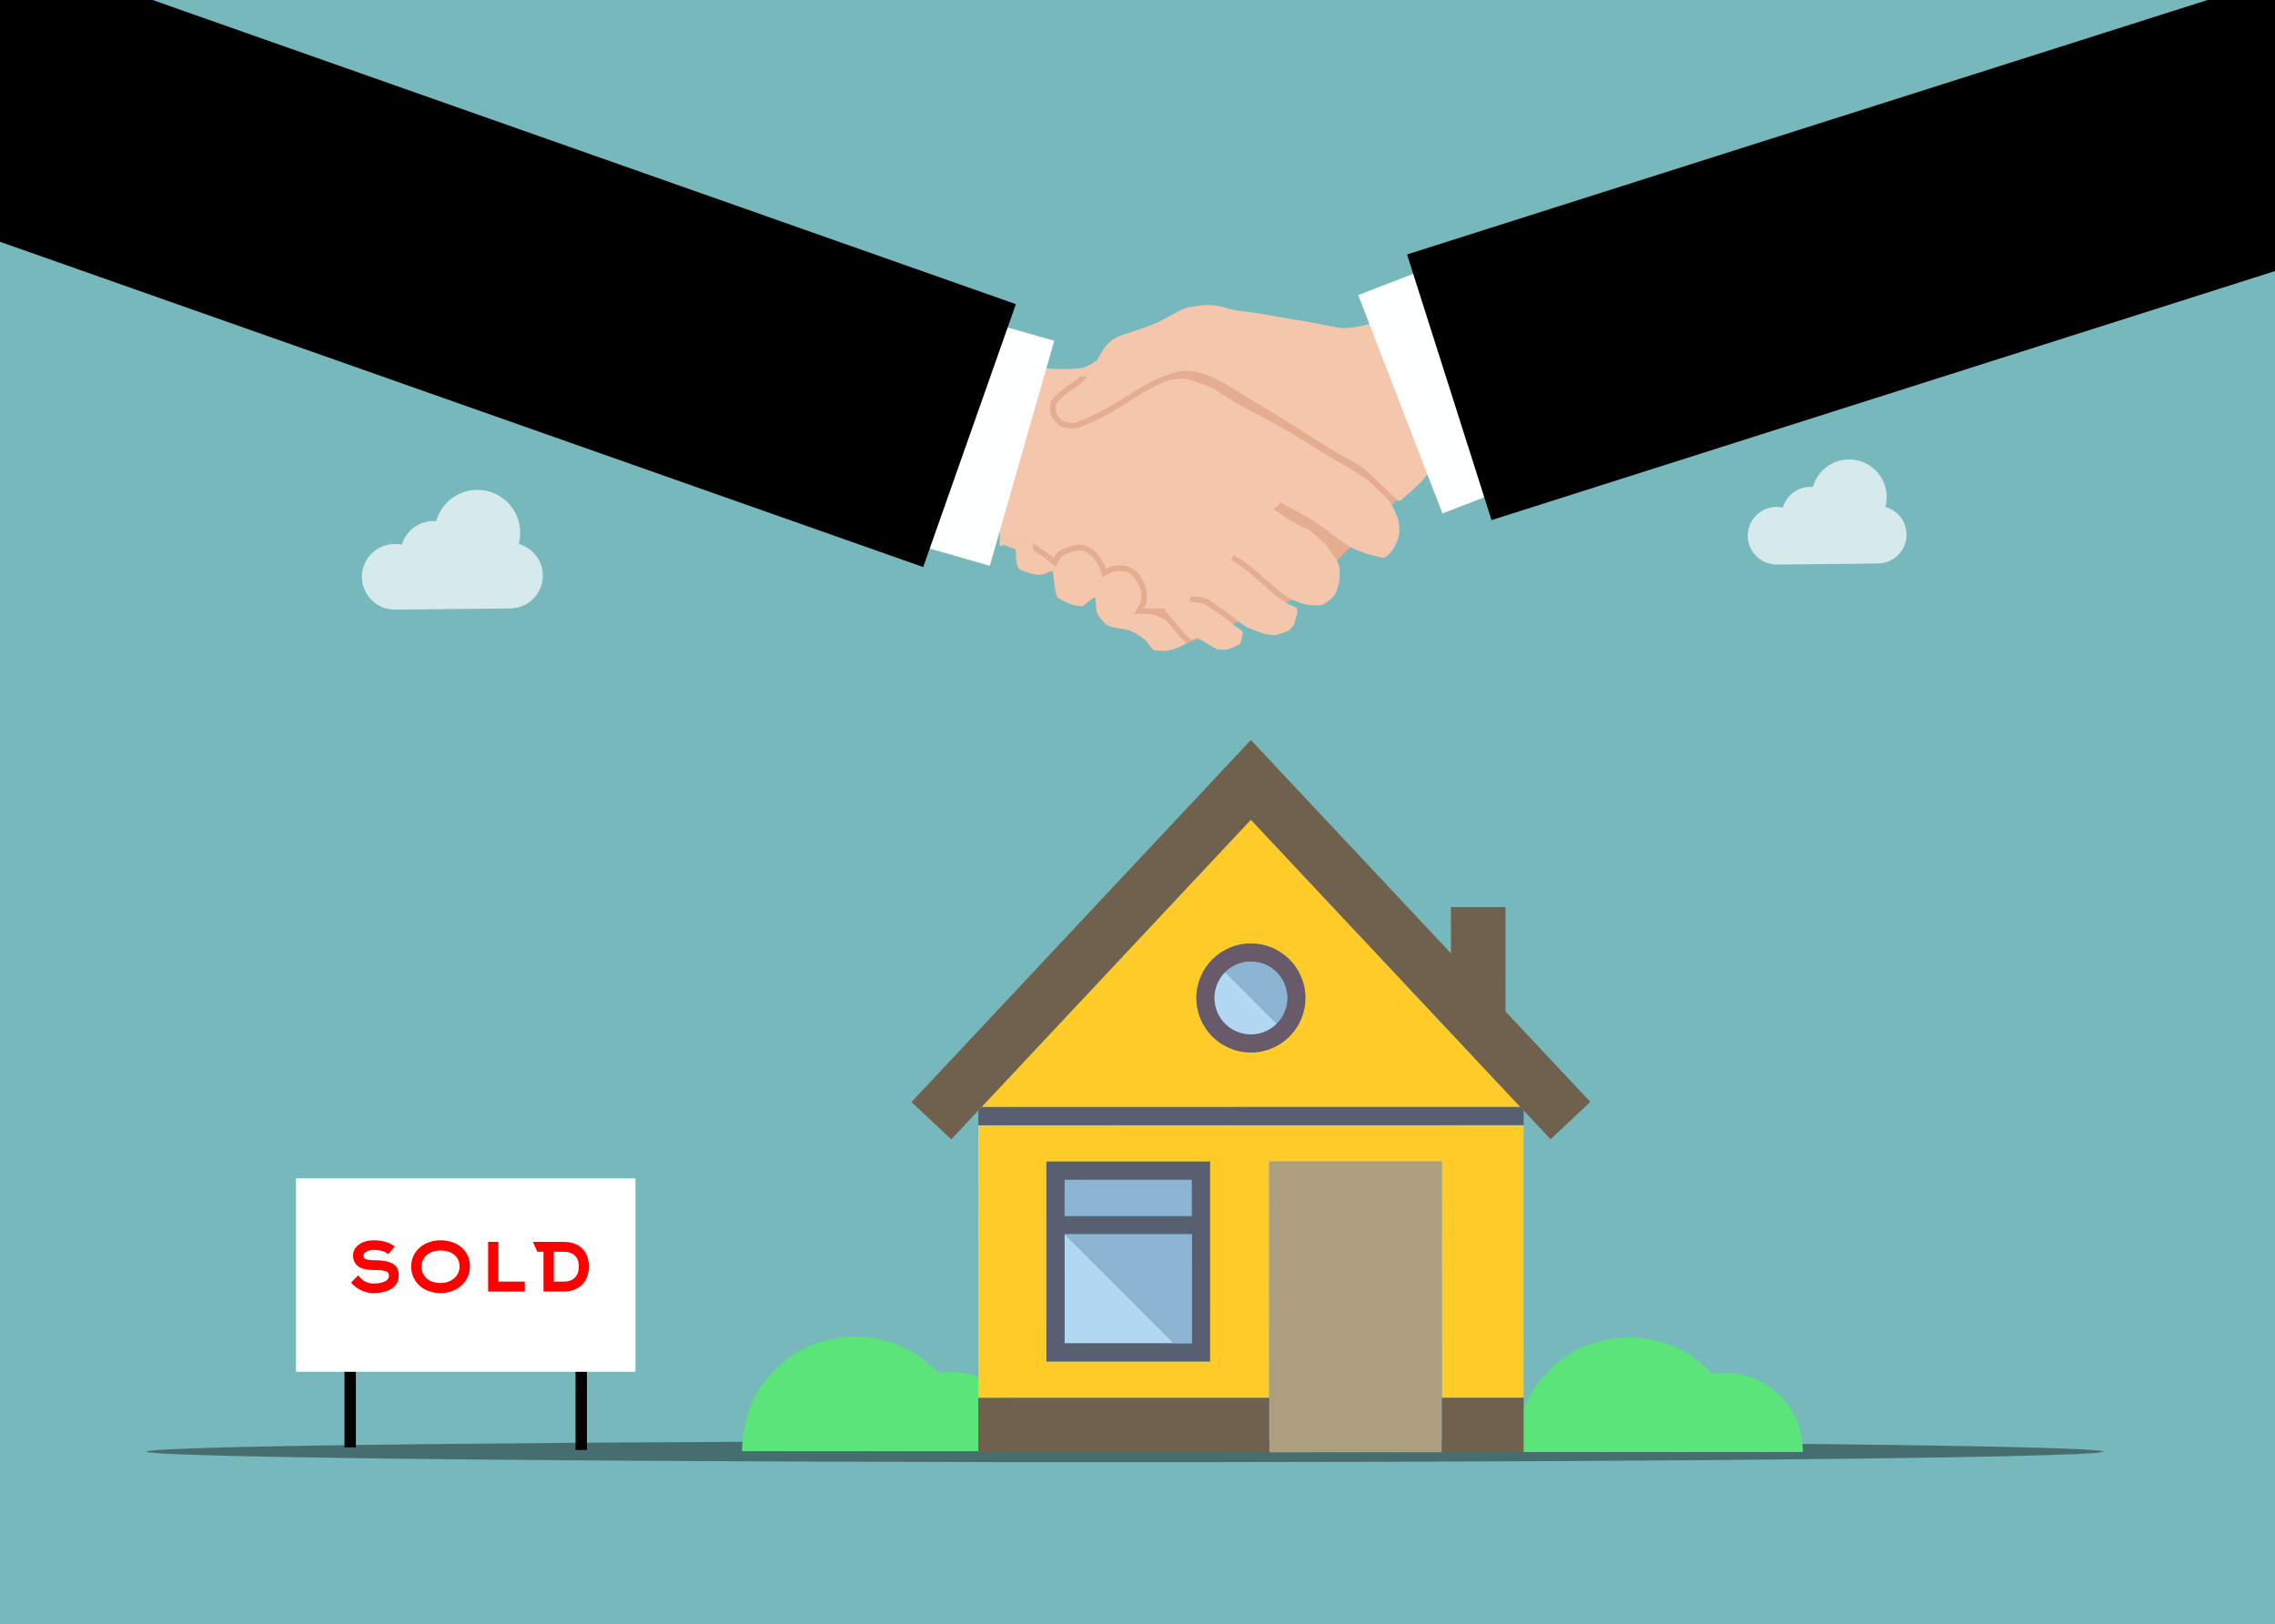 <?xml version='1.0' encoding='utf-8'?>
<svg xmlns="http://www.w3.org/2000/svg" version="1.1" width="829px" height="592px" viewBox="145 805 829 592"><rect x="145" y="805" width="829" height="592" fill="#333333" stroke="none"/> <g id="layer1"> <g style="fill:rgb(118,184,188); fill-opacity:1.0; stroke-linejoin: miter"> <path d="M136.527,799.689C136.267,799.689,136.018,799.792,135.834,799.976C135.65,800.16,135.547,800.409,135.547,800.669L135.548,1405.361C135.548,1405.902,135.986,1406.341,136.528,1406.341L982.464,1406.342C982.724,1406.342,982.973,1406.239,983.157,1406.055C983.341,1405.872,983.444,1405.622,983.444,1405.362L983.444,800.669C983.444,800.128,983.006,799.689,982.464,799.689L136.527,799.689 Z"/> </g> <g style="fill:rgb(0,0,0); fill-opacity:0.404; stroke-linejoin: miter"> <path d="M911.841,1334.06L908.584,1334.585Q885.427,1336.172,773.072,1337.122Q659.939,1338.073,506.63,1337.893Q360.315,1337.642,272.592,1336.424Q244.484,1336.03,226.288,1335.565L210.994,1335.088Q198.391,1334.595,198.249,1334.059Q202.075,1332.415,302.752,1331.323Q403.429,1330.231,555.044,1330.19Q706.66,1330.231,807.337,1331.323Q908.014,1332.415,911.841,1334.06"/> </g> <g> <g style="fill:rgb(90,228,121); fill-opacity:1.0; stroke-linejoin: miter"> <path d="M456.595,1292.089L452.777,1292.326Q445.286,1293.074,438.957,1296.032Q435.793,1297.511,432.919,1299.542Q431.268,1300.245,425.016,1306.813Q415.784,1317.412,415.4,1333.923L497.754,1333.923Q497.621,1325.193,495.194,1318.89Q493.991,1315.58,492.236,1312.561Q487.366,1305.267,485.729,1304.157Q479.016,1298.181,477.325,1297.649Q474.305,1295.894,470.996,1294.691Q464.376,1292.286,456.595,1292.089 Z"/> </g> <g style="fill:rgb(90,228,121); fill-opacity:1.0; stroke-linejoin: miter"> <path d="M491.445,1305.011L488.806,1305.174Q483.629,1305.691,479.255,1307.735Q477.068,1308.757,475.081,1310.161Q473.94,1310.647,469.62,1315.186Q463.239,1322.512,462.974,1333.923L519.891,1333.923Q519.799,1327.889,518.122,1323.533Q517.291,1321.246,516.078,1319.159Q512.711,1314.118,511.58,1313.351Q506.941,1309.221,505.772,1308.853Q503.685,1307.64,501.398,1306.809Q496.823,1305.146,491.445,1305.011 Z"/> </g> </g> <g> <g style="fill:rgb(90,228,121); fill-opacity:1.0; stroke-linejoin: miter"> <path d="M738.659,1292.4L734.841,1292.637Q727.35,1293.385,721.021,1296.343Q717.857,1297.822,714.983,1299.853Q713.332,1300.556,707.08,1307.124Q697.848,1317.723,697.464,1334.234L779.818,1334.234Q779.685,1325.504,777.258,1319.201Q776.056,1315.891,774.301,1312.872Q769.43,1305.578,767.793,1304.468Q761.08,1298.492,759.389,1297.96Q756.37,1296.205,753.06,1295.002Q746.44,1292.597,738.659,1292.4 Z"/> </g> <g style="fill:rgb(90,228,121); fill-opacity:1.0; stroke-linejoin: miter"> <path d="M773.509,1305.321L770.87,1305.485Q765.693,1306.002,761.319,1308.046Q759.132,1309.068,757.146,1310.472Q756.004,1310.958,751.684,1315.497Q745.303,1322.823,745.038,1334.234L801.955,1334.234Q801.863,1328.2,800.186,1323.844Q799.355,1321.556,798.142,1319.47Q794.775,1314.429,793.644,1313.661Q789.005,1309.532,787.836,1309.164Q785.749,1307.951,783.462,1307.12Q778.887,1305.457,773.509,1305.321 Z"/> </g> </g> <g> <g style="fill:rgb(0,0,0); fill-opacity:1.0; stroke-linejoin: miter"> <path d="M270.519,1298.024L272.599,1298.024L274.679,1298.024Q274.679,1315.283,274.679,1332.541Q272.599,1332.542,270.519,1332.542Q270.519,1315.283,270.519,1298.024"/> </g> <g style="fill:rgb(0,0,0); fill-opacity:1.0; stroke-linejoin: miter"> <path d="M354.721,1298.955L358.882,1298.955L358.882,1333.472L354.721,1333.473L354.721,1298.955"/> </g> </g> <g style="fill:rgb(255,203,40); fill-opacity:1.0; stroke-linejoin: miter"> <path d="M600.811,1103.771L502.667,1208.495L698.992,1208.461L600.811,1103.771 Z M600.826,1188.605C589.851,1188.607,580.952,1179.712,580.95,1168.737C580.948,1157.761,589.843,1148.863,600.819,1148.861C611.795,1148.859,620.693,1157.755,620.695,1168.73C620.697,1179.705,611.802,1188.604,600.826,1188.605 Z"/> </g> <g style="fill:rgb(255,203,40); fill-opacity:1.0; stroke-linejoin: miter"> <path d="M501.498,1209.743L501.468,1209.775L501.487,1314.483L607.473,1314.464L607.458,1228.349L670.388,1228.338L670.403,1314.452L700.212,1314.447L700.194,1215.084L501.499,1215.121L501.498,1209.743 Z M526.324,1294.606L526.316,1254.861L526.316,1248.237L526.313,1234.989L526.312,1228.364L532.936,1228.364L579.305,1228.355L585.929,1228.354L585.93,1234.978L585.933,1248.226L585.934,1254.85L585.941,1294.595L585.942,1301.219L579.318,1301.221L532.949,1301.229L526.325,1301.23L526.324,1294.606 Z"/> </g> <g style="fill:rgb(88,95,113); fill-opacity:1.0; stroke-linejoin: miter"> <path d="M698.993,1208.461L502.667,1208.496L501.498,1209.743L501.499,1215.12L700.194,1215.085L700.224,1215.084L700.223,1209.772 Z"/> </g> <g style="fill:rgb(112,97,78); fill-opacity:1.0; stroke-linejoin: miter"> <path d="M724.519,1206.628L693.592,1173.652L693.586,1135.596L673.713,1135.6L673.716,1152.458L600.806,1074.715L477.14,1206.673L491.641,1220.261L501.467,1209.775L501.498,1209.743L502.667,1208.495L600.811,1103.771L698.993,1208.461L700.223,1209.772L710.023,1220.222 Z"/> </g> <g style="fill:rgb(105,90,105); fill-opacity:1.0; stroke-linejoin: miter"> <path d="M600.819,1148.861C589.843,1148.863,580.948,1157.762,580.95,1168.737C580.952,1179.712,589.851,1188.607,600.826,1188.605C611.802,1188.604,620.697,1179.705,620.695,1168.73C620.693,1157.754,611.795,1148.859,600.819,1148.861 Z M600.825,1181.981C593.508,1181.983,587.576,1176.053,587.574,1168.736C587.574,1163.951,590.109,1159.761,593.91,1157.43C595.732,1156.313,597.846,1155.625,600.111,1155.504C600.346,1155.492,600.582,1155.485,600.821,1155.485C608.138,1155.483,614.07,1161.414,614.072,1168.731C614.073,1176.048,608.142,1181.98,600.825,1181.981 Z"/> </g> <g style="fill:rgb(149,255,255); fill-opacity:1.0; stroke-linejoin: miter"> <path d="M600.82,1155.485C608.137,1155.483,614.069,1161.414,614.071,1168.731C614.069,1161.414,608.137,1155.483,600.82,1155.485 Z"/> </g> <g style="fill:rgb(149,255,255); fill-opacity:1.0; stroke-linejoin: miter"> <path d="M600.111,1155.504C600.345,1155.492,600.582,1155.485,600.82,1155.485C600.582,1155.485,600.346,1155.492,600.111,1155.504 Z"/> </g> <g style="fill:rgb(178,215,242); fill-opacity:1.0; stroke-linejoin: miter"> <path d="M591.454,1159.368C592.191,1158.629,593.016,1157.979,593.91,1157.43C590.109,1159.761,587.574,1163.951,587.574,1168.736C587.576,1176.053,593.508,1181.983,600.825,1181.981C608.142,1181.98,614.072,1176.048,614.071,1168.731C614.072,1172.389,612.589,1175.702,610.191,1178.099L591.454,1159.368 Z"/> </g> <g style="fill:rgb(139,181,211); fill-opacity:1.0; stroke-linejoin: miter"> <path d="M600.82,1155.485C600.582,1155.485,600.346,1155.492,600.111,1155.504C597.845,1155.625,595.732,1156.313,593.909,1157.43C593.015,1157.979,592.191,1158.629,591.453,1159.368L610.191,1178.099C612.589,1175.702,614.071,1172.389,614.07,1168.731C614.069,1161.414,608.137,1155.483,600.82,1155.485 Z"/> </g> <g style="fill:rgb(178,215,242); fill-opacity:1.0; stroke-linejoin: miter"> <path d="M572.692,1294.597L532.94,1254.859L532.948,1294.604L579.317,1294.597 Z"/> </g> <g style="fill:rgb(139,181,211); fill-opacity:1.0; stroke-linejoin: miter"> <path d="M532.937,1234.987L579.306,1234.978L579.308,1248.227L532.94,1248.235L532.937,1234.987 Z M532.937,1234.987L579.306,1234.978L579.308,1248.227L532.94,1248.235L532.937,1234.987 Z M532.937,1234.987L579.306,1234.978L579.308,1248.227L532.94,1248.235L532.937,1234.987 Z M532.937,1234.987L579.306,1234.978L579.308,1248.227L532.94,1248.235L532.937,1234.987 Z"/> </g> <g style="fill:rgb(88,95,113); fill-opacity:1.0; stroke-linejoin: miter"> <path d="M579.318,1301.221L585.942,1301.219L585.941,1294.595L585.934,1254.85L585.933,1248.226L585.93,1234.978L585.929,1228.353L579.305,1228.355L532.936,1228.363L526.312,1228.365L526.313,1234.989L526.316,1248.237L526.316,1254.861L526.324,1294.606L526.325,1301.23L532.949,1301.229L579.318,1301.221 Z M532.937,1234.987L579.306,1234.979L579.308,1248.227L532.94,1248.236L532.937,1234.987 Z M532.94,1254.859L579.31,1254.851L579.317,1294.595L532.948,1294.604L532.94,1254.859 Z"/> </g> <g style="fill:rgb(139,181,211); fill-opacity:1.0; stroke-linejoin: miter"> <path d="M579.317,1294.596L579.31,1254.851L532.94,1254.86L572.692,1294.597 Z"/> </g> <g style="fill:rgb(173,158,127); fill-opacity:1.0; stroke-linejoin: miter"> <path d="M670.406,1334.324L670.402,1314.452L670.387,1228.338L607.457,1228.35L607.473,1314.463L607.476,1334.336 Z"/> </g> <g style="fill:rgb(112,97,78); fill-opacity:1.0; stroke-linejoin: miter"> <path d="M607.473,1314.463L501.486,1314.483L501.49,1334.355L607.476,1334.336L607.476,1334.336 Z"/> </g> <g style="fill:rgb(112,97,78); fill-opacity:1.0; stroke-linejoin: miter"> <path d="M670.406,1334.324L670.406,1334.325L700.215,1334.32L700.211,1314.447L670.402,1314.453 Z"/> </g> <g style="fill:rgb(255,255,255); fill-opacity:0.706; stroke-linejoin: miter"> <path d="M334.002,1003.263C334.383,1001.873,334.568,1000.438,334.553,998.983C334.465,990.382,327.396,983.457,318.795,983.545C315.217,983.581,311.734,984.859,308.988,987.144C306.546,989.175,304.775,991.921,303.927,994.956C298.166,994.477,293,998.183,291.429,1003.53C290.555,1003.34,289.664,1003.249,288.766,1003.259C282.147,1003.326,276.816,1008.728,276.883,1015.347C276.951,1021.967,282.391,1027.258,289.011,1027.191L330.923,1026.762C337.542,1026.694,342.873,1021.293,342.805,1014.673C342.75,1009.257,339.118,1004.666,334.002,1003.263 Z"/> </g> <g style="fill:rgb(255,255,255); fill-opacity:0.706; stroke-linejoin: miter"> <path d="M832.016,989.761C832.35,988.541,832.512,987.281,832.499,986.004C832.422,978.455,826.217,972.376,818.668,972.454C815.527,972.486,812.471,973.608,810.061,975.613C807.917,977.396,806.362,979.806,805.619,982.47C800.562,982.05,796.027,985.302,794.648,989.995C793.881,989.829,793.099,989.749,792.311,989.757C786.501,989.817,781.822,994.558,781.881,1000.368C781.941,1006.178,786.716,1010.822,792.526,1010.763L829.313,1010.387C835.123,1010.328,839.802,1005.586,839.742,999.776C839.694,995.023,836.506,990.993,832.016,989.761 Z"/> </g> <g style="fill:rgb(228,173,143); fill-opacity:1.0; stroke-linejoin: miter"> <path d="M657.175,984.035L619.564,1022.12L574.526,1040.678L519.698,1008.389C520.814,984.503,522.069,969.44,522.943,963.12C524.143,954.447,526.069,948.542,529.187,945.417C530.054,944.548,531.535,943.626,533.682,942.706L609.322,933.507L657.175,984.035 Z"/> </g> <g style="fill:rgb(244,198,172); fill-opacity:1.0; stroke-linejoin: miter"> <path d="M576.269,917.59C577.984,916.868,579.855,916.685,581.681,916.423C584.868,915.991,588.16,916.117,591.24,917.09C595.201,918.355,599.38,918.528,603.458,919.182C607.902,919.98,612.348,920.779,616.807,921.494C622.025,922.238,627.178,923.362,632.344,924.389C636.348,924.948,640.355,923.992,644.231,923.072C646.08,922.613,647.758,921.689,649.388,920.729C649.793,921.472,649.914,922.321,650.166,923.12C650.543,924.377,650.819,925.666,651.261,926.903C652.467,929.673,653.723,932.424,654.751,935.267C655.563,937.432,656.486,939.56,657.069,941.804C657.969,945.144,659.311,948.338,660.415,951.61C662.582,959.513,664.733,967.421,666.9,975.325C666.953,975.646,667.16,975.973,667.082,976.302C666.025,976.924,665.133,977.784,664.447,978.799C663.624,980.038,662.437,980.955,661.42,982.021C660.189,983.282,658.882,984.467,657.499,985.561C656.607,986.27,655.898,987.367,654.734,987.629C653.862,987.033,653.162,986.219,652.367,985.53C649.949,983.271,647.563,980.983,645.18,978.689C644.104,977.686,643.088,976.61,641.912,975.718C639.158,973.591,635.978,972.137,632.952,970.457C627.88,967.566,623.005,964.35,618.091,961.206C611.964,957.307,605.728,953.584,599.515,949.824C596.755,948.182,594.081,946.403,591.285,944.825C588.079,943.018,584.719,941.377,581.105,940.581C578.842,940.091,576.468,939.972,574.198,940.479C571.893,941.023,569.647,941.801,567.478,942.745C559.77,946.086,553.19,951.459,545.695,955.2C542.859,956.637,539.932,957.891,536.965,959.026C536.093,959.274,535.167,959.107,534.291,958.966C533.425,958.777,532.469,958.619,531.825,957.954C531.301,957.46,530.756,956.976,530.336,956.388C529.816,955.659,529.802,954.73,529.73,953.875C529.702,953.328,529.603,952.737,529.891,952.239C530.364,951.352,531.095,950.639,531.83,949.967C533.139,948.811,534.562,947.793,536.003,946.811C537.3,945.914,538.667,945.09,539.763,943.938C543.699,939.85,545.112,934.013,549.048,929.923C550.487,928.469,552.394,927.597,554.319,926.987C558.934,925.506,563.583,924.061,567.97,921.974C570.779,920.596,573.365,918.78,576.269,917.59 Z"/> </g> <g style="fill:rgb(244,198,172); fill-opacity:1.0; stroke-linejoin: miter"> <path d="M520.972,942.969C521.373,941.517,521.447,939.983,521.895,938.543C524.137,939.13,526.463,939.276,528.766,939.43C532.821,939.699,536.896,939.462,540.913,938.874C540.196,940.212,539.28,941.445,538.227,942.536C537.265,943.54,536.058,944.243,534.93,945.033C533.07,946.315,531.201,947.616,529.608,949.228C528.599,950.285,527.554,951.57,527.626,953.118C527.705,954.515,527.697,956.008,528.426,957.254C528.991,958.181,529.807,958.916,530.6,959.646C531.495,960.493,532.752,960.755,533.92,961.001C535.23,961.208,536.641,961.441,537.9,960.889C541.775,959.387,545.588,957.705,549.22,955.676C556.103,951.871,562.39,946.942,569.755,944.04C570.562,943.767,571.343,943.326,572.217,943.323C574.299,943.237,576.46,942.689,578.491,943.414C582.497,944.596,586.473,946.056,589.954,948.409C595.956,952.486,602.507,955.637,608.887,959.061C614.236,961.909,619.313,965.224,624.472,968.393C627.894,970.511,631.335,972.599,634.837,974.585C637.679,976.14,640.426,977.875,643.029,979.812C645.24,981.391,647.045,983.442,649.049,985.262C651.539,987.467,653.056,990.514,654.255,993.563C654.785,995.162,654.864,996.865,654.92,998.536C654.962,1000.197,654.345,1001.771,653.639,1003.243C652.925,1004.872,651.892,1006.382,650.544,1007.552C650.042,1007.956,649.43,1008.442,648.742,1008.246C645.349,1007.598,642.002,1006.641,638.828,1005.269C633.32,1002.615,628.967,998.189,623.819,994.967C620.578,992.886,617.171,991.084,613.749,989.323C612.934,988.936,612.17,988.431,611.316,988.135C611.068,988.683,610.78,989.21,610.501,989.741C609.871,989.56,609.075,990.236,609.396,990.87C610.151,991.422,610.977,991.871,611.758,992.389C612.432,992.763,612.945,993.377,613.681,993.649C615.658,994.875,617.627,996.127,619.729,997.133C620.439,997.459,621.134,997.872,621.93,997.938C623.845,999.611,625.657,1001.408,627.669,1002.97C628.008,1003.203,628.239,1003.543,628.434,1003.9C629.387,1005.573,630.728,1006.977,631.738,1008.612C632.413,1009.7,633,1010.895,633.111,1012.191C633.236,1014.412,633.262,1016.691,632.579,1018.836C632.209,1019.942,631.892,1021.104,631.162,1022.04C630.2,1023.303,628.903,1024.273,627.535,1025.061C627.196,1025.247,626.858,1025.462,626.474,1025.537C623.295,1025.858,620.018,1025.406,617.089,1024.107C613.734,1022.659,610.894,1020.297,608.18,1017.899C603.867,1014.114,599.702,1010.012,594.562,1007.343C594.239,1007.955,593.911,1008.563,593.624,1009.193C596.708,1010.78,599.422,1012.973,602.038,1015.227C604.506,1017.369,606.892,1019.604,609.417,1021.679C611.851,1023.672,614.527,1025.447,617.513,1026.487C617.645,1027.286,617.837,1028.132,617.681,1028.936C617.154,1029.939,617.006,1031.069,616.708,1032.148C616.423,1033.003,615.751,1033.64,615.182,1034.31C614.711,1034.874,613.984,1035.104,613.325,1035.366C611.767,1035.892,610.194,1036.652,608.504,1036.465C607.563,1036.338,606.621,1036.202,605.691,1036.015C603.812,1035.425,602.022,1034.585,600.154,1033.966C599.352,1033.731,598.71,1033.177,598.028,1032.724C595.247,1030.757,592.679,1028.508,589.856,1026.6C588.295,1025.532,586.738,1024.455,585.154,1023.421C583.199,1022.396,580.907,1022.527,578.769,1022.306C578.684,1022.989,578.569,1023.671,578.554,1024.362C580.384,1024.567,582.312,1024.439,584.038,1025.167C586.608,1026.892,589.204,1028.588,591.66,1030.475C593.688,1032.053,595.685,1033.674,597.826,1035.1C597.934,1036.621,597.478,1038.128,596.987,1039.551C596.354,1040.044,595.552,1040.276,594.86,1040.678C593.18,1041.659,591.157,1041.952,589.241,1041.765C587.99,1041.673,587.029,1040.804,585.975,1040.23C584.594,1039.444,583.295,1038.504,581.854,1037.83C580.938,1037.401,579.949,1037.795,579.174,1038.322C575.627,1035.382,573.213,1031.38,570.028,1028.095C569.618,1027.722,569.686,1027.029,569.116,1026.794C567.869,1026.674,566.6,1026.626,565.36,1026.819C564.946,1026.94,564.524,1026.827,564.111,1026.783C563.37,1026.687,562.62,1026.687,561.875,1026.659C562.354,1025.643,562.801,1024.59,562.901,1023.46C563.065,1021.638,562.898,1019.749,562.185,1018.05C561.88,1017.307,561.481,1016.609,561.07,1015.922C560.476,1014.955,559.95,1013.905,559.026,1013.203C557.53,1012.026,555.73,1011.033,553.774,1011.068C552.512,1011.058,551.214,1011.047,550.002,1011.454C549.319,1011.667,548.679,1011.985,548.034,1012.288C547.253,1010.392,546.323,1008.529,544.987,1006.956C543.585,1005.291,541.669,1003.967,539.486,1003.624C537.534,1003.347,535.563,1003.855,533.745,1004.541C532.589,1005.029,531.374,1005.484,530.433,1006.343C529.82,1006.893,529.411,1007.619,528.967,1008.302C525.288,1005.418,521.426,1002.576,516.911,1001.166C516.192,1000.896,515.326,1000.907,514.788,1000.29C514.336,1000.244,514.018,1000.663,513.712,1000.933C513.175,1001.465,512.865,1002.17,512.65,1002.885C511.581,1003.313,510.522,1003.768,509.449,1004.183C509.319,1003.805,509.251,1003.41,509.272,1003.014C509.291,1000.408,509.282,997.803,509.296,995.197C509.293,994.591,509.451,994.002,509.55,993.409C510.96,985.566,512.369,977.721,513.777,969.879C514.127,967.627,514.843,965.458,515.387,963.252C515.971,961.263,516.313,959.219,516.738,957.196C517.004,955.741,517.483,954.339,517.871,952.914C518.459,950.921,518.959,948.9,519.645,946.938C520.083,945.614,520.532,944.293,520.972,942.969 Z"/> </g> <g style="fill:rgb(244,198,172); fill-opacity:1.0; stroke-linejoin: miter"> <path d="M515.617,1010.681C515.02,1008.104,515.172,1005.436,515.128,1002.812C519.842,1003.978,523.825,1006.913,527.587,1009.854C528.309,1010.363,528.937,1011.011,529.717,1011.437C530.25,1010.398,530.733,1009.324,531.401,1008.361C531.927,1007.598,532.801,1007.207,533.619,1006.839C535.338,1006.09,537.205,1005.47,539.107,1005.66C540.954,1005.938,542.523,1007.155,543.649,1008.596C545.198,1010.558,546.112,1012.922,546.858,1015.284C548.462,1014.494,549.98,1013.367,551.808,1013.176C552.794,1013.105,553.798,1013.073,554.776,1013.24C555.855,1013.54,556.853,1014.107,557.72,1014.812C558.417,1015.343,558.767,1016.17,559.229,1016.889C559.976,1018.094,560.646,1019.395,560.798,1020.828C560.98,1022.295,560.958,1023.861,560.257,1025.202C559.643,1026.452,558.884,1027.624,558.249,1028.864C560.112,1028.796,561.985,1028.642,563.846,1028.828C565.814,1029.04,567.628,1029.891,569.37,1030.78C569.91,1030.901,570.196,1031.397,570.536,1031.786C572.708,1034.397,574.719,1037.177,577.28,1039.435C574.425,1041.171,571.097,1042.567,567.687,1042.164C566.936,1042.077,566.17,1042.088,565.428,1041.952C564.329,1041.168,563.841,1039.826,562.912,1038.876C561.962,1037.9,560.83,1037.123,559.689,1036.388C558.406,1035.616,557.087,1034.827,555.61,1034.495C553.501,1034.118,551.348,1033.906,549.306,1033.222C548.692,1033.001,548.032,1032.762,547.627,1032.22C546.804,1031.177,545.813,1030.267,545.095,1029.142C544.426,1028.101,544.46,1026.812,544.37,1025.625C544.333,1024.599,544.151,1023.589,544.041,1022.572C542.54,1023.28,541.457,1024.629,540.09,1025.551C539.723,1025.776,539.311,1026.037,538.86,1025.938C537.732,1025.78,536.597,1025.632,535.5,1025.322C533.949,1024.908,532.6,1024.005,531.185,1023.281C530.497,1022.952,529.997,1022.316,529.85,1021.566C529.225,1018.689,528.866,1015.753,528.762,1012.809C526.975,1013.481,525.259,1014.648,523.275,1014.508C521.051,1014.338,518.949,1013.515,516.901,1012.686C516.095,1012.365,515.837,1011.435,515.617,1010.681 Z"/> </g> <g style="fill:rgb(244,198,172); fill-opacity:0.996; stroke-linejoin: miter"> <path d="M552.327,932.25Q551.511,932.484,551.079,932.724Q549.938,933.176,542.511,937.709Q534.661,941.529,534.391,941.944Q534.416,942.026,535.396,942.104Q538.653,942.259,539.528,942.259Q555.478,942.005,555.553,942.125Q559.216,941.879,561.867,940.827 Z"/> </g> <g style="fill:rgb(244,198,172); fill-opacity:0.996; stroke-linejoin: miter"> <path d="M509.859,1003.109Q510.583,1003.521,511.21,1003.775Q515.631,1005.307,517.238,1006.047L520.495,1007.585Q521.313,1007.924,521.25,1007.766Q521.398,1007.48,521.48,1005.615Q521.535,1005.132,521.386,1001.899Q521.579,998.063,521.663,998.102L521.66,996.56Q521.635,992.784,521.068,991.807 Z"/> </g> <g style="fill:rgb(255,255,255); fill-opacity:0.996; stroke-linejoin: miter"> <path d="M639.931,912.534L658.867,905.234L677.804,897.934Q693.146,937.732,708.487,977.529Q689.551,984.83,670.614,992.129Q655.272,952.332,639.931,912.534"/> </g> <g style="fill:rgb(255,255,255); fill-opacity:0.996; stroke-linejoin: miter"> <path d="M529.165,929.208L509.655,923.62L490.145,918.031Q478.4,959.034,466.655,1000.038Q486.165,1005.626,505.675,1011.216Q517.42,970.212,529.165,929.208"/> </g> <g style="fill:rgb(26,26,26); fill-opacity:0.996; stroke-linejoin: miter"> <path d="M446.658,1011.074L446.658,1011.074L446.658,1011.074L446.658,1011.074"/> </g> <g style="fill:rgb(0,0,0); fill-opacity:1.0; stroke-linejoin: miter"> <path d="M966.143,799.689L878.098,827.68L657.727,897.739Q658.851,901.273,659.975,904.807L659.974,904.808L659.967,904.81Q672.921,945.53,685.866,986.25L685.866,986.251Q685.863,986.251,685.859,986.253Q687.188,990.408,688.509,994.562Q835.971,947.681,983.432,900.8L983.444,800.669C983.444,800.128,983.006,799.689,982.464,799.689L966.143,799.691L966.143,799.689 Z"/> </g> <g style="fill:rgb(0,0,0); fill-opacity:1.0; stroke-linejoin: miter"> <path d="M414.492,993.385L414.854,993.37L415.217,993.353Q415.217,993.353,415.217,993.353Q414.854,993.37,414.492,993.386Q414.492,993.386,414.492,993.385"/> </g> <g style="fill:rgb(255,255,255); fill-opacity:1.0; stroke-linejoin: miter"> <path d="M252.85,1234.475L376.55,1234.476L376.55,1304.993L252.85,1304.994L252.85,1234.475 Z"/> </g> <g style="fill:rgb(0,0,0); fill-opacity:1.0; stroke-linejoin: miter"> <path d="M242.32,1237.393L242.32,1237.393L242.32,1237.393L242.32,1237.393L242.32,1237.393L242.32,1237.393L242.32,1237.393Q242.32,1237.393,242.32,1237.393"/> </g> <g style="fill:rgb(0,0,0); fill-opacity:1.0; stroke-linejoin: miter"> <path d="M164.558,998.652L164.558,998.652L164.558,998.652L164.558,998.652L164.558,998.652L164.558,998.652L164.558,998.652Q164.558,998.652,164.558,998.652"/> </g> <g> <g style="fill:rgb(255,0,0); fill-opacity:1.0; stroke-linejoin: miter"> <path d="M350.419,1261.244Q353.04,1261.244,354.473,1262.607Q355.906,1263.97,355.906,1266.627Q355.906,1269.248,354.473,1270.681Q353.04,1272.114,350.419,1272.114L346.818,1272.114L346.818,1261.244 Z M305.539,1260.754Q306.832,1260.754,308.09,1261.104Q309.314,1261.418,310.292,1262.153Q311.271,1262.852,311.865,1263.97Q312.459,1265.054,312.459,1266.556Q312.459,1268.024,311.865,1269.178Q311.271,1270.297,310.292,1271.065Q309.314,1271.834,308.09,1272.254Q306.867,1272.639,305.574,1272.638Q304.246,1272.638,302.987,1272.289Q301.764,1271.939,300.785,1271.205Q299.807,1270.471,299.212,1269.353Q298.618,1268.234,298.618,1266.696Q298.618,1265.159,299.212,1264.04Q299.807,1262.921,300.785,1262.188Q301.729,1261.454,302.987,1261.104Q304.211,1260.754,305.539,1260.754 Z M322.876,1257.644L322.876,1275.749L336.228,1275.749L336.228,1272.114L326.615,1272.114L326.616,1257.644 Z M339.199,1257.644L340.806,1261.244L343.043,1261.244L343.043,1275.749L350.419,1275.749Q352.481,1275.749,354.193,1275.085Q355.871,1274.456,357.094,1273.268Q358.283,1272.079,358.947,1270.367Q359.576,1268.654,359.576,1266.556Q359.576,1264.389,358.912,1262.712Q358.248,1261.069,357.025,1259.916Q355.836,1258.797,354.123,1258.203Q352.446,1257.644,350.419,1257.644 Z M281.142,1257.05Q279.639,1257.049,278.275,1257.434Q276.912,1257.819,275.899,1258.552Q274.885,1259.251,274.256,1260.265Q273.662,1261.279,273.662,1262.502Q273.662,1263.97,274.221,1265.019Q274.78,1266.032,275.794,1266.696Q276.772,1267.326,278.136,1267.605Q279.499,1267.885,281.142,1267.885Q283.973,1267.885,285.371,1268.269Q286.734,1268.654,286.734,1269.877Q286.734,1271.345,285.196,1272.079Q283.658,1272.813,281.142,1272.813Q279.918,1272.813,279.044,1272.498Q278.171,1272.219,277.506,1271.765Q276.877,1271.31,276.388,1270.786Q275.934,1270.262,275.514,1269.842L272.928,1272.464Q274.431,1274.246,276.598,1275.295Q278.73,1276.309,281.142,1276.309Q283.064,1276.309,284.742,1275.889Q286.42,1275.505,287.678,1274.701Q288.901,1273.932,289.6,1272.708Q290.299,1271.52,290.299,1269.877Q290.299,1268.794,289.985,1267.78Q289.67,1266.766,288.726,1265.997Q287.783,1265.228,286,1264.774Q284.252,1264.32,281.386,1264.32Q280.058,1264.32,279.254,1264.18Q278.485,1264.04,278.066,1263.795Q277.681,1263.586,277.541,1263.236Q277.437,1262.921,277.437,1262.502Q277.437,1262.118,277.786,1261.733Q278.101,1261.384,278.625,1261.104Q279.149,1260.859,279.813,1260.685Q280.442,1260.545,281.107,1260.545Q282.68,1260.545,284.078,1260.894Q285.441,1261.244,286.489,1262.117L288.901,1259.321Q286.909,1257.958,285.021,1257.504Q283.134,1257.05,281.142,1257.05 Z M305.539,1257.049Q303.512,1257.049,301.589,1257.679Q299.667,1258.308,298.164,1259.531Q296.661,1260.754,295.752,1262.537Q294.843,1264.32,294.843,1266.627Q294.843,1268.933,295.752,1270.751Q296.626,1272.534,298.129,1273.792Q299.597,1275.015,301.519,1275.679Q303.442,1276.309,305.504,1276.309Q307.566,1276.309,309.523,1275.644Q311.446,1274.98,312.949,1273.722Q314.417,1272.464,315.326,1270.646Q316.235,1268.829,316.235,1266.522Q316.235,1264.18,315.326,1262.397Q314.417,1260.615,312.914,1259.426Q311.446,1258.238,309.489,1257.644Q307.566,1257.049,305.539,1257.049 Z"/> </g> </g> <g style="fill:rgb(90,228,121); fill-opacity:1.0; stroke-linejoin: miter"> <path d="M491.828,959.541L491.828,959.541L491.828,959.542L491.828,959.541L491.828,959.541L491.828,959.541L491.828,959.542Q491.828,959.541,491.828,959.541"/> </g> <g style="fill:rgb(0,0,0); fill-opacity:1.0; stroke-linejoin: miter"> <path d="M136.527,799.689C136.267,799.689,136.018,799.792,135.834,799.976C135.65,800.16,135.547,800.409,135.547,800.669L135.547,889.793L481.412,1011.676L515.18,915.854L185.537,799.689L136.527,799.689 Z"/> </g> </g> </svg>